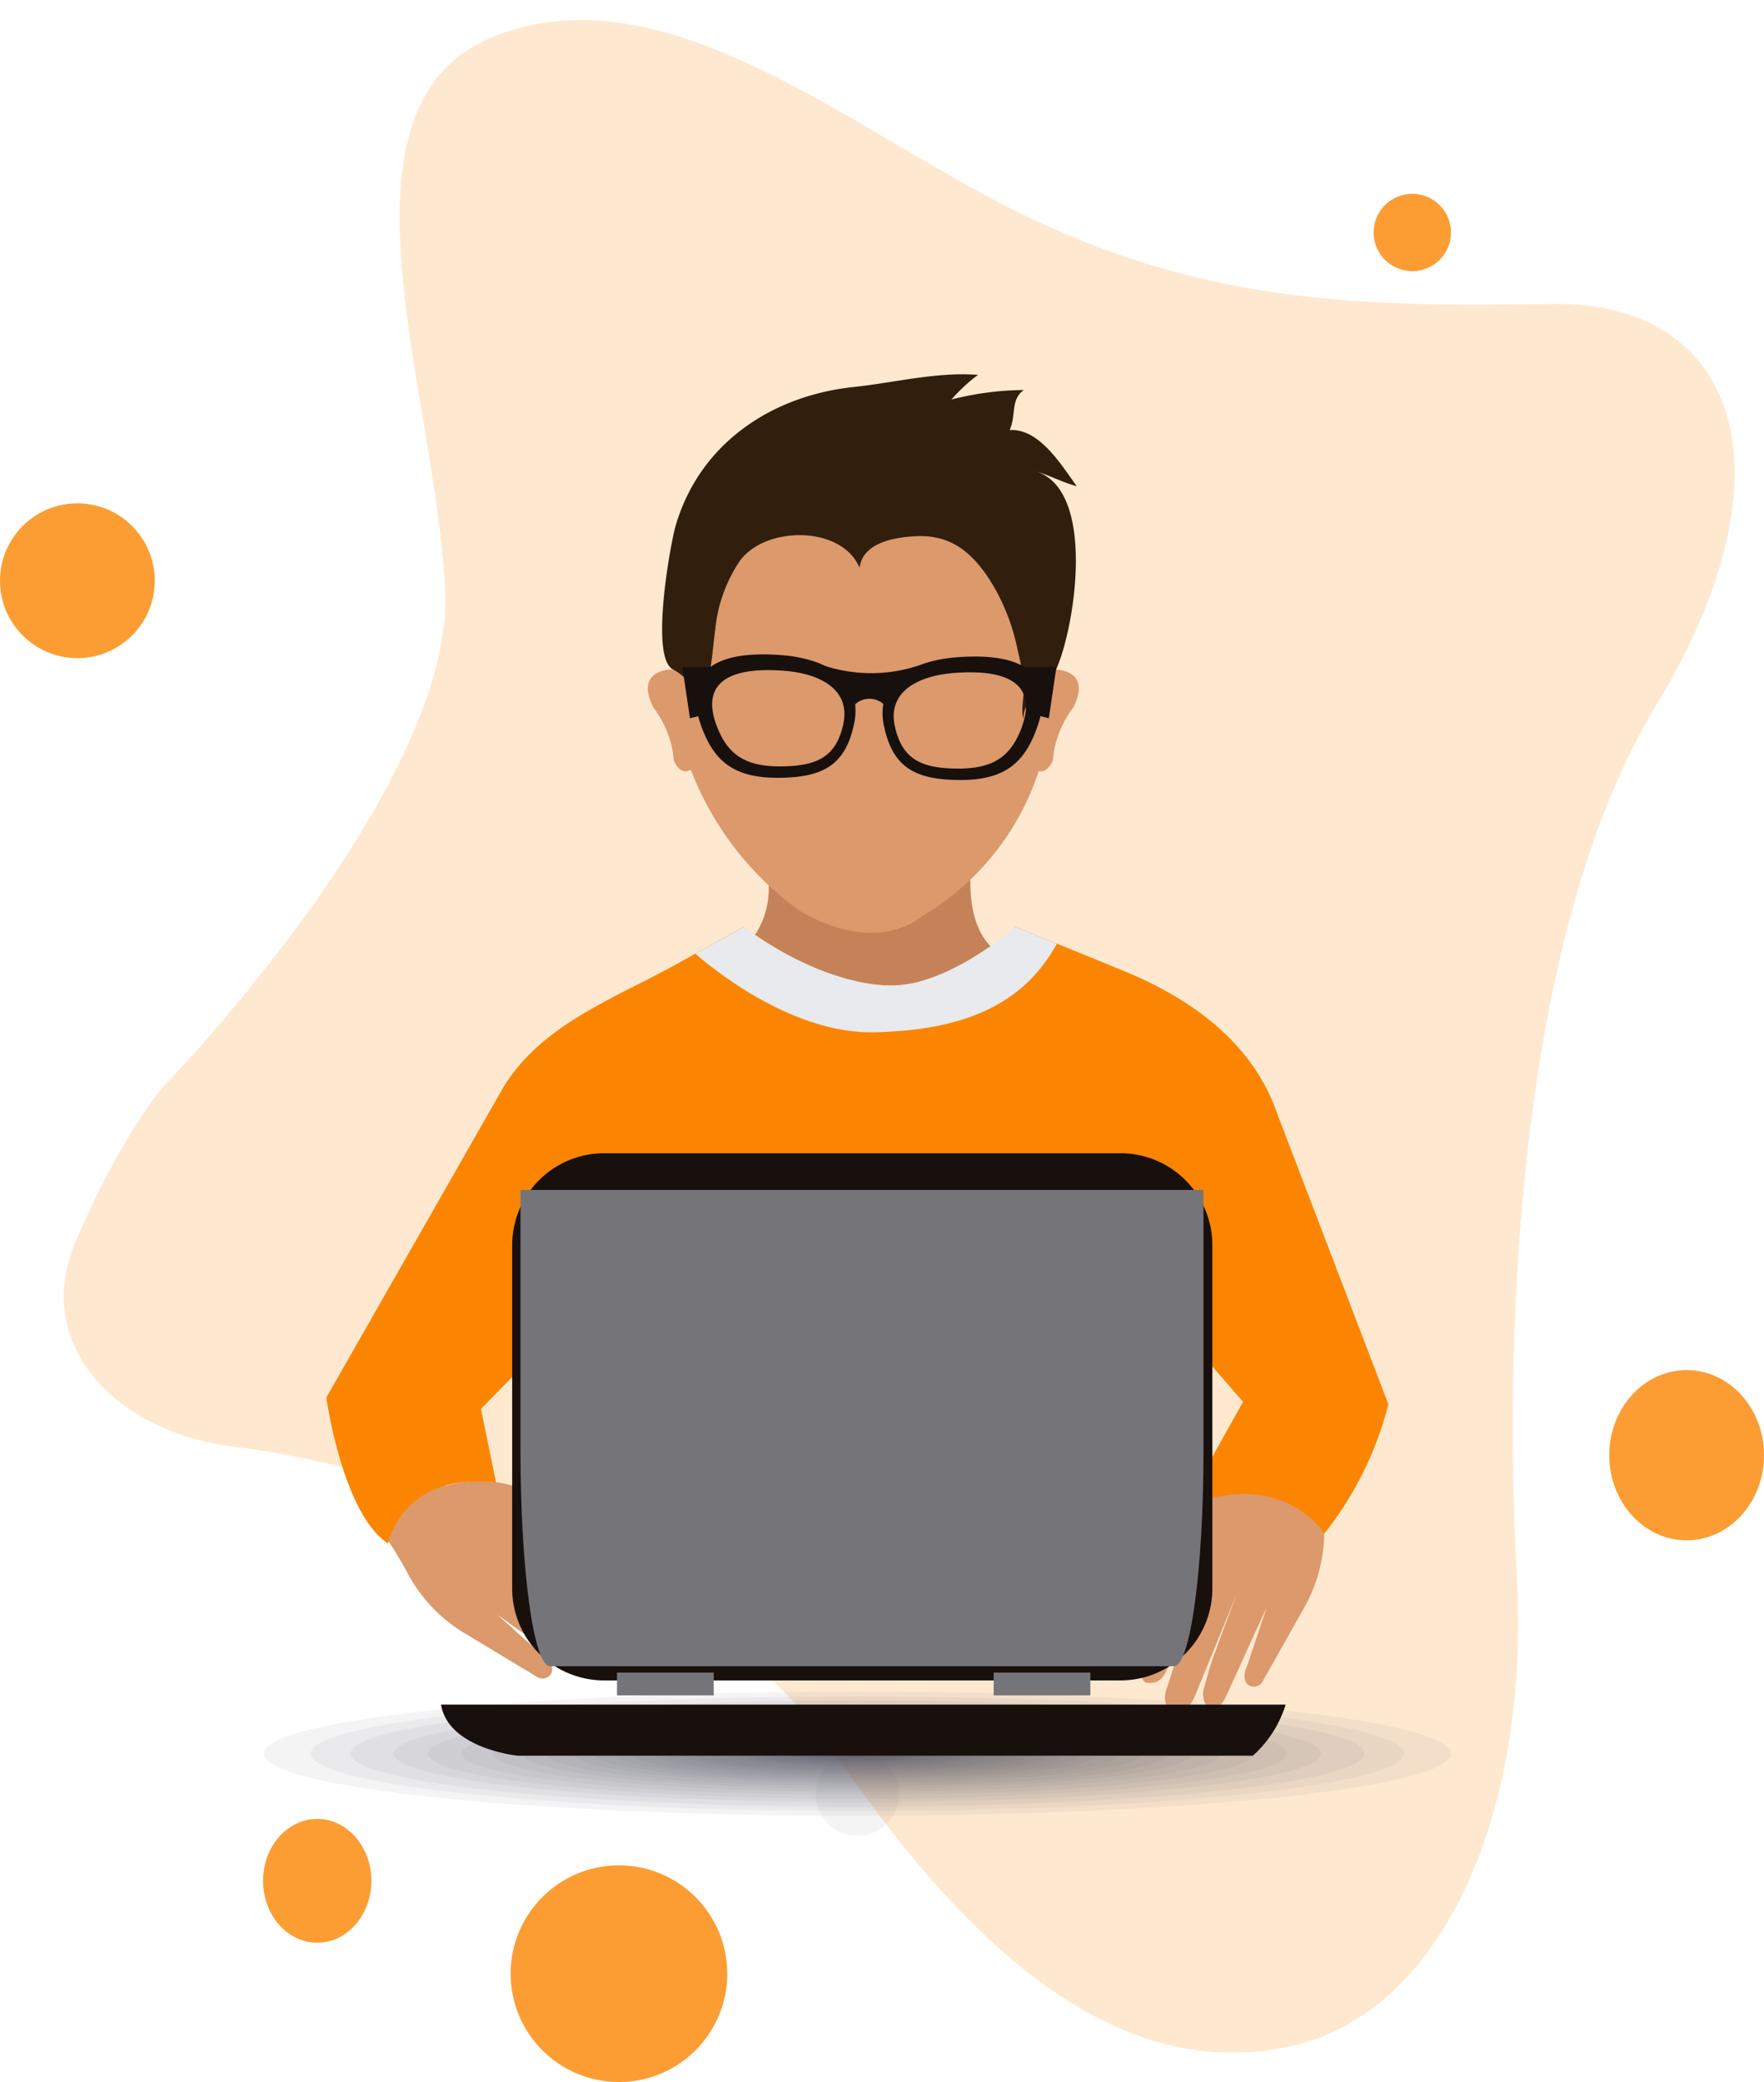 <svg xmlns="http://www.w3.org/2000/svg" width="114" height="134.522" viewBox="0 0 114 134.522">
  <g id="users" transform="translate(-228 -455.093)">
    <path id="Path_3368" data-name="Path 3368" d="M6.626,68.481S25.724,49.528,25.435,36.8,17.911,5.111,29.341.915,52.779,8,64.065,13.5,85.044,19.434,97.2,19.434s15.77,11.14,6.365,26.043S93,86.711,93.58,101.614s-5.064,28.068-15.192,30.094-19.533-4.919-28.937-19.242S18.2,92.788,10.821,91.775-2.2,85.12.839,78.32,6.626,68.481,6.626,68.481Z" transform="translate(230.691 456.993) rotate(-1)" fill="#fb9a2c" opacity="0.22"/>
    <circle id="Ellipse_422" data-name="Ellipse 422" cx="5" cy="5" r="5" transform="translate(228 487.615)" fill="#fb8500" opacity="0.8"/>
    <circle id="Ellipse_424" data-name="Ellipse 424" cx="7" cy="7" r="7" transform="translate(261 575.615)" fill="#fb8500" opacity="0.8"/>
    <ellipse id="Ellipse_425" data-name="Ellipse 425" cx="3.5" cy="4" rx="3.5" ry="4" transform="translate(245 572.615)" fill="#fb8500" opacity="0.8"/>
    <ellipse id="Ellipse_426" data-name="Ellipse 426" cx="5" cy="5.5" rx="5" ry="5.5" transform="translate(332 543.615)" fill="#fb8500" opacity="0.8"/>
    <circle id="Ellipse_423" data-name="Ellipse 423" cx="2.5" cy="2.5" r="2.5" transform="translate(316.77 467.615)" fill="#fb8500" opacity="0.8"/>
    <g id="Group_1968" data-name="Group 1968" transform="translate(245.046 479.28)">
      <g id="Group_1962" data-name="Group 1962" transform="translate(0 85.103)">
        <path id="Path_3470" data-name="Path 3470" d="M183.858,376.235c0,1.6-12.429,2.906-27.762,2.906s-27.763-1.3-27.763-2.906,12.43-2.906,27.763-2.906S183.858,374.63,183.858,376.235Z" transform="translate(-117.733 -372.22)" fill="#5f5f64" opacity="0.07"/>
        <path id="Path_3471" data-name="Path 3471" d="M186.133,376.7c0,1.478-11.446,2.676-25.565,2.676S135,378.18,135,376.7s11.446-2.676,25.565-2.676S186.133,375.225,186.133,376.7Z" transform="translate(-122.206 -372.688)" fill="#5f5f64" opacity="0.07"/>
        <path id="Path_3472" data-name="Path 3472" d="M172.885,373.978c0,2.217-17.175,4.015-38.362,4.015s-38.362-1.8-38.362-4.015,17.175-4.015,38.362-4.015S172.885,371.76,172.885,373.978Z" transform="translate(-96.161 -369.963)" fill="#5f5f64" opacity="0.07"/>
        <path id="Path_3473" data-name="Path 3473" d="M176.029,374.624c0,2.042-15.816,3.7-35.326,3.7s-35.326-1.655-35.326-3.7,15.816-3.7,35.326-3.7S176.029,372.582,176.029,374.624Z" transform="translate(-102.341 -370.609)" fill="#5f5f64" opacity="0.07"/>
        <path id="Path_3474" data-name="Path 3474" d="M178.688,375.171c0,1.893-14.665,3.428-32.756,3.428s-32.757-1.535-32.757-3.428,14.665-3.428,32.757-3.428S178.688,373.278,178.688,375.171Z" transform="translate(-107.569 -371.157)" fill="#5f5f64" opacity="0.07"/>
        <ellipse id="Ellipse_437" data-name="Ellipse 437" cx="29.954" cy="3.135" rx="29.954" ry="3.135" transform="translate(8.408 0.88)" fill="#5f5f64" opacity="0.07"/>
        <path id="Path_3475" data-name="Path 3475" d="M199.762,379.507c0,.717-5.551,1.3-12.4,1.3s-12.4-.581-12.4-1.3,5.551-1.3,12.4-1.3S199.762,378.79,199.762,379.507Z" transform="translate(-149.001 -375.492)" fill="#5f5f64" opacity="0.07"/>
        <path id="Path_3476" data-name="Path 3476" d="M200.778,379.715c0,.66-5.112,1.195-11.418,1.195s-11.419-.535-11.419-1.195,5.112-1.2,11.419-1.2S200.778,379.055,200.778,379.715Z" transform="translate(-150.997 -375.701)" fill="#5f5f64" opacity="0.07"/>
        <path id="Path_3477" data-name="Path 3477" d="M201.638,379.893c0,.612-4.74,1.108-10.588,1.108s-10.588-.5-10.588-1.108,4.741-1.108,10.588-1.108S201.638,379.281,201.638,379.893Z" transform="translate(-152.688 -375.878)" fill="#5f5f64" opacity="0.07"/>
        <path id="Path_3478" data-name="Path 3478" d="M202.576,380.085c0,.56-4.334,1.013-9.682,1.013s-9.682-.454-9.682-1.013,4.334-1.013,9.682-1.013S202.576,379.526,202.576,380.085Z" transform="translate(-154.532 -376.071)" fill="#5f5f64" opacity="0.07"/>
        <path id="Path_3479" data-name="Path 3479" d="M194.995,378.526c0,.983-7.613,1.779-17,1.779s-17-.8-17-1.779,7.614-1.78,17-1.78S194.995,377.543,194.995,378.526Z" transform="translate(-139.628 -374.511)" fill="#5f5f64" opacity="0.07"/>
        <path id="Path_3480" data-name="Path 3480" d="M196.388,378.813c0,.905-7.011,1.639-15.659,1.639s-15.659-.734-15.659-1.639,7.011-1.639,15.659-1.639S196.388,377.907,196.388,378.813Z" transform="translate(-142.367 -374.798)" fill="#5f5f64" opacity="0.07"/>
        <ellipse id="Ellipse_438" data-name="Ellipse 438" cx="14.52" cy="1.52" rx="14.52" ry="1.52" transform="translate(23.842 2.495)" fill="#5f5f64" opacity="0.07"/>
        <path id="Path_3481" data-name="Path 3481" d="M198.853,379.32c0,.768-5.945,1.389-13.277,1.389s-13.278-.622-13.278-1.389,5.945-1.389,13.278-1.389S198.853,378.553,198.853,379.32Z" transform="translate(-147.214 -375.306)" fill="#5f5f64" opacity="0.07"/>
        <ellipse id="Ellipse_439" data-name="Ellipse 439" cx="23.497" cy="2.459" rx="23.497" ry="2.459" transform="translate(14.865 1.555)" fill="#5f5f64" opacity="0.07"/>
        <path id="Path_3482" data-name="Path 3482" d="M190.2,377.539c0,1.25-9.687,2.264-21.637,2.264s-21.637-1.014-21.637-2.264,9.687-2.264,21.637-2.264S190.2,376.289,190.2,377.539Z" transform="translate(-130.2 -373.525)" fill="#5f5f64" opacity="0.07"/>
        <path id="Path_3483" data-name="Path 3483" d="M191.828,377.874c0,1.16-8.983,2.1-20.064,2.1s-20.064-.94-20.064-2.1,8.983-2.1,20.064-2.1S191.828,376.714,191.828,377.874Z" transform="translate(-133.402 -373.859)" fill="#5f5f64" opacity="0.07"/>
        <path id="Path_3484" data-name="Path 3484" d="M193.605,378.24c0,1.06-8.214,1.92-18.347,1.92s-18.347-.86-18.347-1.92,8.214-1.92,18.347-1.92S193.605,377.18,193.605,378.24Z" transform="translate(-136.896 -374.226)" fill="#5f5f64" opacity="0.07"/>
        <path id="Path_3485" data-name="Path 3485" d="M203.747,380.327c0,.494-3.827.894-8.549.894s-8.55-.4-8.55-.894,3.828-.895,8.55-.895S203.747,379.833,203.747,380.327Z" transform="translate(-156.836 -376.312)" fill="#5f5f64" opacity="0.07"/>
        <path id="Path_3486" data-name="Path 3486" d="M204.529,380.488c0,.451-3.49.816-7.794.816s-7.795-.365-7.795-.816,3.49-.816,7.795-.816S204.529,380.037,204.529,380.488Z" transform="translate(-158.373 -376.473)" fill="#5f5f64" opacity="0.07"/>
        <path id="Path_3487" data-name="Path 3487" d="M205.076,380.6c0,.42-3.253.76-7.266.76s-7.266-.34-7.266-.76,3.253-.76,7.266-.76S205.076,380.18,205.076,380.6Z" transform="translate(-159.448 -376.586)" fill="#5f5f64" opacity="0.07"/>
        <path id="Path_3488" data-name="Path 3488" d="M205.672,380.723c0,.387-3,.7-6.691.7s-6.691-.314-6.691-.7,3-.7,6.691-.7S205.672,380.337,205.672,380.723Z" transform="translate(-160.619 -376.709)" fill="#5f5f64" opacity="0.07"/>
        <path id="Path_3489" data-name="Path 3489" d="M206.176,380.826c0,.358-2.778.649-6.2.649s-6.2-.291-6.2-.649,2.778-.649,6.2-.649S206.176,380.468,206.176,380.826Z" transform="translate(-161.609 -376.812)" fill="#5f5f64" opacity="0.07"/>
        <path id="Path_3490" data-name="Path 3490" d="M206.725,380.94c0,.328-2.54.594-5.673.594s-5.674-.266-5.674-.594,2.54-.594,5.674-.594S206.725,380.612,206.725,380.94Z" transform="translate(-162.69 -376.925)" fill="#5f5f64" opacity="0.07"/>
        <path id="Path_3491" data-name="Path 3491" d="M207.412,381.081c0,.289-2.243.524-5.01.524s-5.01-.235-5.01-.524,2.243-.524,5.01-.524S207.412,380.792,207.412,381.081Z" transform="translate(-164.04 -377.067)" fill="#5f5f64" opacity="0.07"/>
        <path id="Path_3492" data-name="Path 3492" d="M207.87,381.175c0,.264-2.045.478-4.567.478s-4.568-.214-4.568-.478,2.045-.478,4.568-.478S207.87,380.911,207.87,381.175Z" transform="translate(-164.941 -377.16)" fill="#5f5f64" opacity="0.07"/>
        <path id="Path_3493" data-name="Path 3493" d="M207.87,381.175c0,.264-2.045.478-4.567.478s-4.568-.214-4.568-.478,2.045-.478,4.568-.478S207.87,380.911,207.87,381.175Z" transform="translate(-164.941 -377.16)" fill="#5f5f64" opacity="0.07"/>
        <path id="Path_3494" data-name="Path 3494" d="M208.244,381.252c0,.243-1.883.44-4.206.44s-4.206-.2-4.206-.44,1.883-.44,4.206-.44S208.244,381.009,208.244,381.252Z" transform="translate(-165.676 -377.238)" fill="#5f5f64" opacity="0.07"/>
        <path id="Path_3495" data-name="Path 3495" d="M208.561,381.317c0,.225-1.746.408-3.9.408s-3.9-.183-3.9-.408,1.746-.408,3.9-.408S208.561,381.092,208.561,381.317Z" transform="translate(-166.299 -377.303)" fill="#5f5f64" opacity="0.07"/>
        <path id="Path_3496" data-name="Path 3496" d="M208.906,381.388c0,.206-1.6.373-3.566.373s-3.567-.167-3.567-.373,1.6-.373,3.567-.373S208.906,381.182,208.906,381.388Z" transform="translate(-166.978 -377.374)" fill="#5f5f64" opacity="0.07"/>
        <path id="Path_3497" data-name="Path 3497" d="M209.338,381.477c0,.182-1.41.33-3.149.33s-3.149-.148-3.149-.33,1.41-.329,3.149-.329S209.338,381.3,209.338,381.477Z" transform="translate(-167.827 -377.463)" fill="#5f5f64" opacity="0.07"/>
        <path id="Path_3498" data-name="Path 3498" d="M209.626,381.536a13.866,13.866,0,0,1-5.742,0,13.869,13.869,0,0,1,5.742,0Z" transform="translate(-168.393 -377.522)" fill="#5f5f64" opacity="0.07"/>
        <path id="Path_3499" data-name="Path 3499" d="M209.828,381.578a12.93,12.93,0,0,1-5.353,0,12.93,12.93,0,0,1,5.353,0Z" transform="translate(-168.789 -377.564)" fill="#5f5f64" opacity="0.07"/>
        <path id="Path_3500" data-name="Path 3500" d="M210.047,381.623a11.9,11.9,0,0,1-4.93,0,11.905,11.905,0,0,1,4.93,0Z" transform="translate(-169.22 -377.608)" fill="#5f5f64" opacity="0.07"/>
        <path id="Path_3501" data-name="Path 3501" d="M210.233,381.661a11.039,11.039,0,0,1-4.571,0,11.037,11.037,0,0,1,4.571,0Z" transform="translate(-169.585 -377.647)" fill="#5f5f64" opacity="0.07"/>
        <path id="Path_3502" data-name="Path 3502" d="M210.435,381.7a10.092,10.092,0,0,1-4.18,0,10.095,10.095,0,0,1,4.18,0Z" transform="translate(-169.983 -377.688)" fill="#5f5f64" opacity="0.07"/>
        <path id="Path_3503" data-name="Path 3503" d="M210.688,381.755a8.919,8.919,0,0,1-3.691,0,8.918,8.918,0,0,1,3.691,0Z" transform="translate(-170.48 -377.741)" fill="#5f5f64" opacity="0.07"/>
        <path id="Path_3504" data-name="Path 3504" d="M210.857,381.789a8.117,8.117,0,0,1-3.365,0,8.117,8.117,0,0,1,3.365,0Z" transform="translate(-170.812 -377.775)" fill="#5f5f64" opacity="0.07"/>
        <path id="Path_3505" data-name="Path 3505" d="M211.1,381.84a6.969,6.969,0,0,1-2.888,0,6.969,6.969,0,0,1,2.888,0Z" transform="translate(-171.298 -377.826)" fill="#5f5f64" opacity="0.07"/>
        <path id="Path_3506" data-name="Path 3506" d="M211.368,381.895a5.756,5.756,0,0,1-2.378,0,5.738,5.738,0,0,1,2.378,0Z" transform="translate(-171.817 -377.88)" fill="#5f5f64" opacity="0.07"/>
        <path id="Path_3507" data-name="Path 3507" d="M211.748,381.973a3.98,3.98,0,0,1-1.642,0,3.965,3.965,0,0,1,1.642,0Z" transform="translate(-172.565 -377.958)" fill="#5f5f64" opacity="0.07"/>
        <path id="Path_3508" data-name="Path 3508" d="M212.022,382.029a2.687,2.687,0,1,1-.556-.058A1.38,1.38,0,0,1,212.022,382.029Z" transform="translate(-173.104 -378.015)" fill="#5f5f64" opacity="0.07"/>
      </g>
      <g id="Group_1967" data-name="Group 1967" transform="translate(4.043 0)">
        <g id="Group_1965" data-name="Group 1965" transform="translate(0 0)">
          <path id="Path_3509" data-name="Path 3509" d="M118.229,330.983a10,10,0,0,0,3.972,4.163l1.083.653,2.125,1.282,1.25.753a.642.642,0,0,0,.98-.31c.1-.477-.269-.8-.59-1.067-.288-.236-.552-.506-.835-.75-.592-.51-1.157-1.052-1.747-1.564-.131-.113-.254-.241-.391-.348l.464.335,1.135.821q.714.518,1.429,1.036.676.491,1.354.981c.328.236.649.487.991.7a.837.837,0,0,0,1.049-.016.769.769,0,0,0,.1-.6,1.364,1.364,0,0,0-.382-.692c-.166-.152-.322-.3-.477-.469a17.352,17.352,0,0,0-1.36-1.243c-.51-.435-1.017-.873-1.534-1.3q-.645-.534-1.29-1.069c-.2-.168-.4-.341-.611-.5l-.013-.008,6.045,4.746c.4.317,1.392.847,1.815.156a1.279,1.279,0,0,0-.064-1,2.541,2.541,0,0,0-.592-.637c-.446-.4-.869-.823-1.331-1.211-.947-.8-1.886-1.6-2.86-2.362-.215-.168-.423-.349-.645-.51a22.891,22.891,0,0,0,2.279,1.684c.9.615,1.479,1.128,2.189,1.545a1.583,1.583,0,0,0,.655.3,1.105,1.105,0,0,0,.891-.315,1.121,1.121,0,0,0-.324-1.239,35.38,35.38,0,0,0-4.669-3.585s-1.393-.846-1.51-.988c0,0,2.68,1.467,4.434,1.141,0,0,2.311-1.163-1.445-1.946,0,0-2.12-.946-3.438-1.59a7.931,7.931,0,0,0-5.592-.455s-2.451-1.51-3.087-2.043l-2.352,3.045A43.6,43.6,0,0,1,118.229,330.983Z" transform="translate(-113.06 -253.687)" fill="#db996c"/>
          <path id="Path_3510" data-name="Path 3510" d="M277.447,323.346a10,10,0,0,1-1.4,5.581l-.62,1.1-1.216,2.163q-.359.636-.716,1.272a.642.642,0,0,1-1,.214c-.327-.363-.164-.833-.013-1.219.134-.348.231-.713.356-1.065.263-.735.488-1.485.748-2.222.058-.163.1-.335.168-.5-.079.174-.159.347-.238.52q-.293.638-.582,1.274c-.244.535-.49,1.07-.732,1.605-.231.508-.461,1.015-.695,1.521-.169.368-.324.745-.514,1.1-.162.306-.545.642-.922.5a.769.769,0,0,1-.383-.468,1.354,1.354,0,0,1-.008-.79c.07-.215.129-.424.183-.643a17.387,17.387,0,0,1,.57-1.752c.229-.63.453-1.261.692-1.888q.3-.783.595-1.566c.091-.245.182-.5.286-.736l.007-.013s-2.907,7.088-2.917,7.11c-.2.475-.793,1.423-1.5,1.031a1.279,1.279,0,0,1-.439-.9,2.526,2.526,0,0,1,.2-.846c.188-.571.349-1.145.56-1.71.431-1.159.851-2.321,1.322-3.465.1-.253.2-.513.309-.762a22.789,22.789,0,0,1-1.152,2.589c-.483.982-.73,1.712-1.142,2.425a1.583,1.583,0,0,1-.419.587,1.108,1.108,0,0,1-.931.166,1.122,1.122,0,0,1-.329-1.237,35.435,35.435,0,0,1,2.292-5.422s.8-1.423.826-1.6c0,0-1.607,2.6-3.294,3.18,0,0-2.584.128.3-2.406,0,0,1.377-1.868,2.205-3.078a7.931,7.931,0,0,1,4.641-3.155s1.387-2.523,1.677-3.3l5.091,2.135S277.324,321.9,277.447,323.346Z" transform="translate(-212.967 -249.042)" fill="#db996c"/>
          <g id="Group_1963" data-name="Group 1963">
            <path id="Path_3511" data-name="Path 3511" d="M190.02,203.8a5.4,5.4,0,0,1-2.253,5.98s7.907,8.122,18.285,0c0,0-3.954-.4-2.471-8.123Z" transform="translate(-161.629 -172.007)" fill="#c58258"/>
            <path id="Path_3512" data-name="Path 3512" d="M177.07,250.855l-7.18-18.767c-1.6-4.676-5.683-7.5-9.954-9.251q-3.482-1.426-6.969-2.841c-7.792,8.512-17.558,0-17.558,0-1.444.794-2.881,1.6-4.322,2.4-4.011,2.231-8.747,3.894-11.233,8l-11.423,20.016s1.044,7.523,3.994,9.43c0,0,.838-4.6,6.97-3.952l-.97-4.747,10.1-10.285,1.6,17.462h26.928l2.11-17.452,8.511,9.82-3.8,6.809c6.37-2.636,9.057,1.7,9.057,1.7a22.254,22.254,0,0,0,4.134-8.348" transform="translate(-108.431 -184.302)" fill="#fb8500"/>
            <path id="Path_3513" data-name="Path 3513" d="M197.734,137.871c-.015-10.066-5.521-15.544-12.308-15.544s-12.293,5.478-12.308,15.544c-.388.006-2.421.144-1.265,2.455a6.532,6.532,0,0,1,1.328,3.446s.439,1.041,1.091.565a20.035,20.035,0,0,0,7.012,9.113s4.593,3.012,8,.334a17,17,0,0,0,7.479-9.35c.55.186.909-.663.909-.663A6.532,6.532,0,0,1,199,140.327C200.153,138.015,198.123,137.877,197.734,137.871Z" transform="translate(-150.722 -118.811)" fill="#db996c"/>
            <path id="Path_3514" data-name="Path 3514" d="M199.736,130.766c-.4.856-2.26,2.033-2.059,3.142h0c-.249-.389.037-1.595,0-2.071a15.546,15.546,0,0,0-.412-2.391,13.376,13.376,0,0,0-1.872-4.631c-1.152-1.7-2.461-2.811-4.717-2.7-1.358.069-3.4.4-3.622,2.035-1.157-2.751-6.1-2.711-7.744-.433a9.594,9.594,0,0,0-1.582,4.43c-.136.961-.192,1.938-.377,2.883a6.654,6.654,0,0,1-.512,2.123,3.746,3.746,0,0,0-1.848-2.439c-1.508-.763-.145-8.184.18-9.287,1.555-5.3,6.186-8.391,11.5-8.953,2.669-.282,5.31-.983,8.039-.786a10.927,10.927,0,0,0-1.716,1.594,19.439,19.439,0,0,1,4.673-.614c-.877.643-.473,1.625-.913,2.587,1.921-.117,3.345,2.261,4.336,3.628-.92-.244-1.789-.717-2.7-.98C202.429,119.068,200.952,128.18,199.736,130.766Z" transform="translate(-152.594 -111.656)" fill="#311e0d"/>
            <path id="Path_3515" data-name="Path 3515" d="M183.958,220l-3.123,1.735s5.54,5.047,11.242,5.074h.185c5.766-.082,9.766-1.724,11.925-5.722L201.516,220s-4.38,3.886-8.135,3.782C193.382,223.778,189.379,223.977,183.958,220Z" transform="translate(-156.98 -184.302)" fill="#e8eaed"/>
          </g>
          <g id="Group_1964" data-name="Group 1964" transform="translate(7.412 50.325)">
            <path id="Rectangle_603" data-name="Rectangle 603" d="M5.938,0H39.313a5.936,5.936,0,0,1,5.936,5.936V28.124a5.938,5.938,0,0,1-5.937,5.938H5.938A5.938,5.938,0,0,1,0,28.124V5.938A5.938,5.938,0,0,1,5.938,0Z" transform="translate(4.599)" fill="#17100d"/>
            <path id="Path_3516" data-name="Path 3516" d="M146.517,271.6v16.866c0,7.68.854,13.906,1.908,13.906h40.324c1.054,0,1.908-6.226,1.908-13.906V271.6Z" transform="translate(-141.381 -269.228)" fill="#757479"/>
            <rect id="Rectangle_604" data-name="Rectangle 604" width="6.25" height="1.474" transform="translate(11.373 33.555)" fill="#757479"/>
            <rect id="Rectangle_605" data-name="Rectangle 605" width="6.249" height="1.474" transform="translate(35.715 33.555)" fill="#757479"/>
            <path id="Path_3517" data-name="Path 3517" d="M130.927,372.532h54.584a7.3,7.3,0,0,1-2.118,3.3H135.868S131.4,375.376,130.927,372.532Z" transform="translate(-130.927 -336.907)" fill="#17100d"/>
          </g>
        </g>
        <g id="Group_1966" data-name="Group 1966" transform="translate(23.006 18.092)">
          <path id="Path_3518" data-name="Path 3518" d="M197.723,166.76a8.971,8.971,0,0,0-1.905.346c-.153.047-.3.1-.449.155a9.713,9.713,0,0,1-6.119.055,5.943,5.943,0,0,0-.691-.284h0a8.712,8.712,0,0,0-2.114-.412c-5.293-.413-6.151,1.8-5.26,4.416.789,2.32,2.044,3.507,4.968,3.507s4.408-.79,4.968-3.507a3.82,3.82,0,0,0,.066-1.239,1.363,1.363,0,0,1,1.819-.025,3.724,3.724,0,0,0,.041,1.406c.56,2.717,2.045,3.507,4.968,3.507s4.179-1.188,4.968-3.507C203.874,168.56,203.015,166.347,197.723,166.76Zm-7.3,4.311c-.465,2.12-1.693,2.736-4.112,2.736s-3.459-.927-4.113-2.736c-.737-2.041-.026-3.768,4.355-3.446C188.962,167.8,190.9,168.862,190.419,171.071Zm11.554.142c-.653,1.81-1.693,2.736-4.112,2.736s-3.648-.616-4.113-2.736c-.483-2.209,1.458-3.268,3.871-3.446C202,167.445,202.71,169.172,201.973,171.213Z" transform="translate(-180.017 -166.568)" fill="#17100d"/>
          <path id="Path_3519" data-name="Path 3519" d="M180.036,172.026l-1.281.33-.494-3.313H180.3Z" transform="translate(-178.261 -168.227)" fill="#17100d"/>
          <path id="Path_3520" data-name="Path 3520" d="M245.717,172.026l1.281.33.492-3.313h-2.042Z" transform="translate(-223.312 -168.227)" fill="#17100d"/>
        </g>
      </g>
    </g>
  </g>
</svg>
